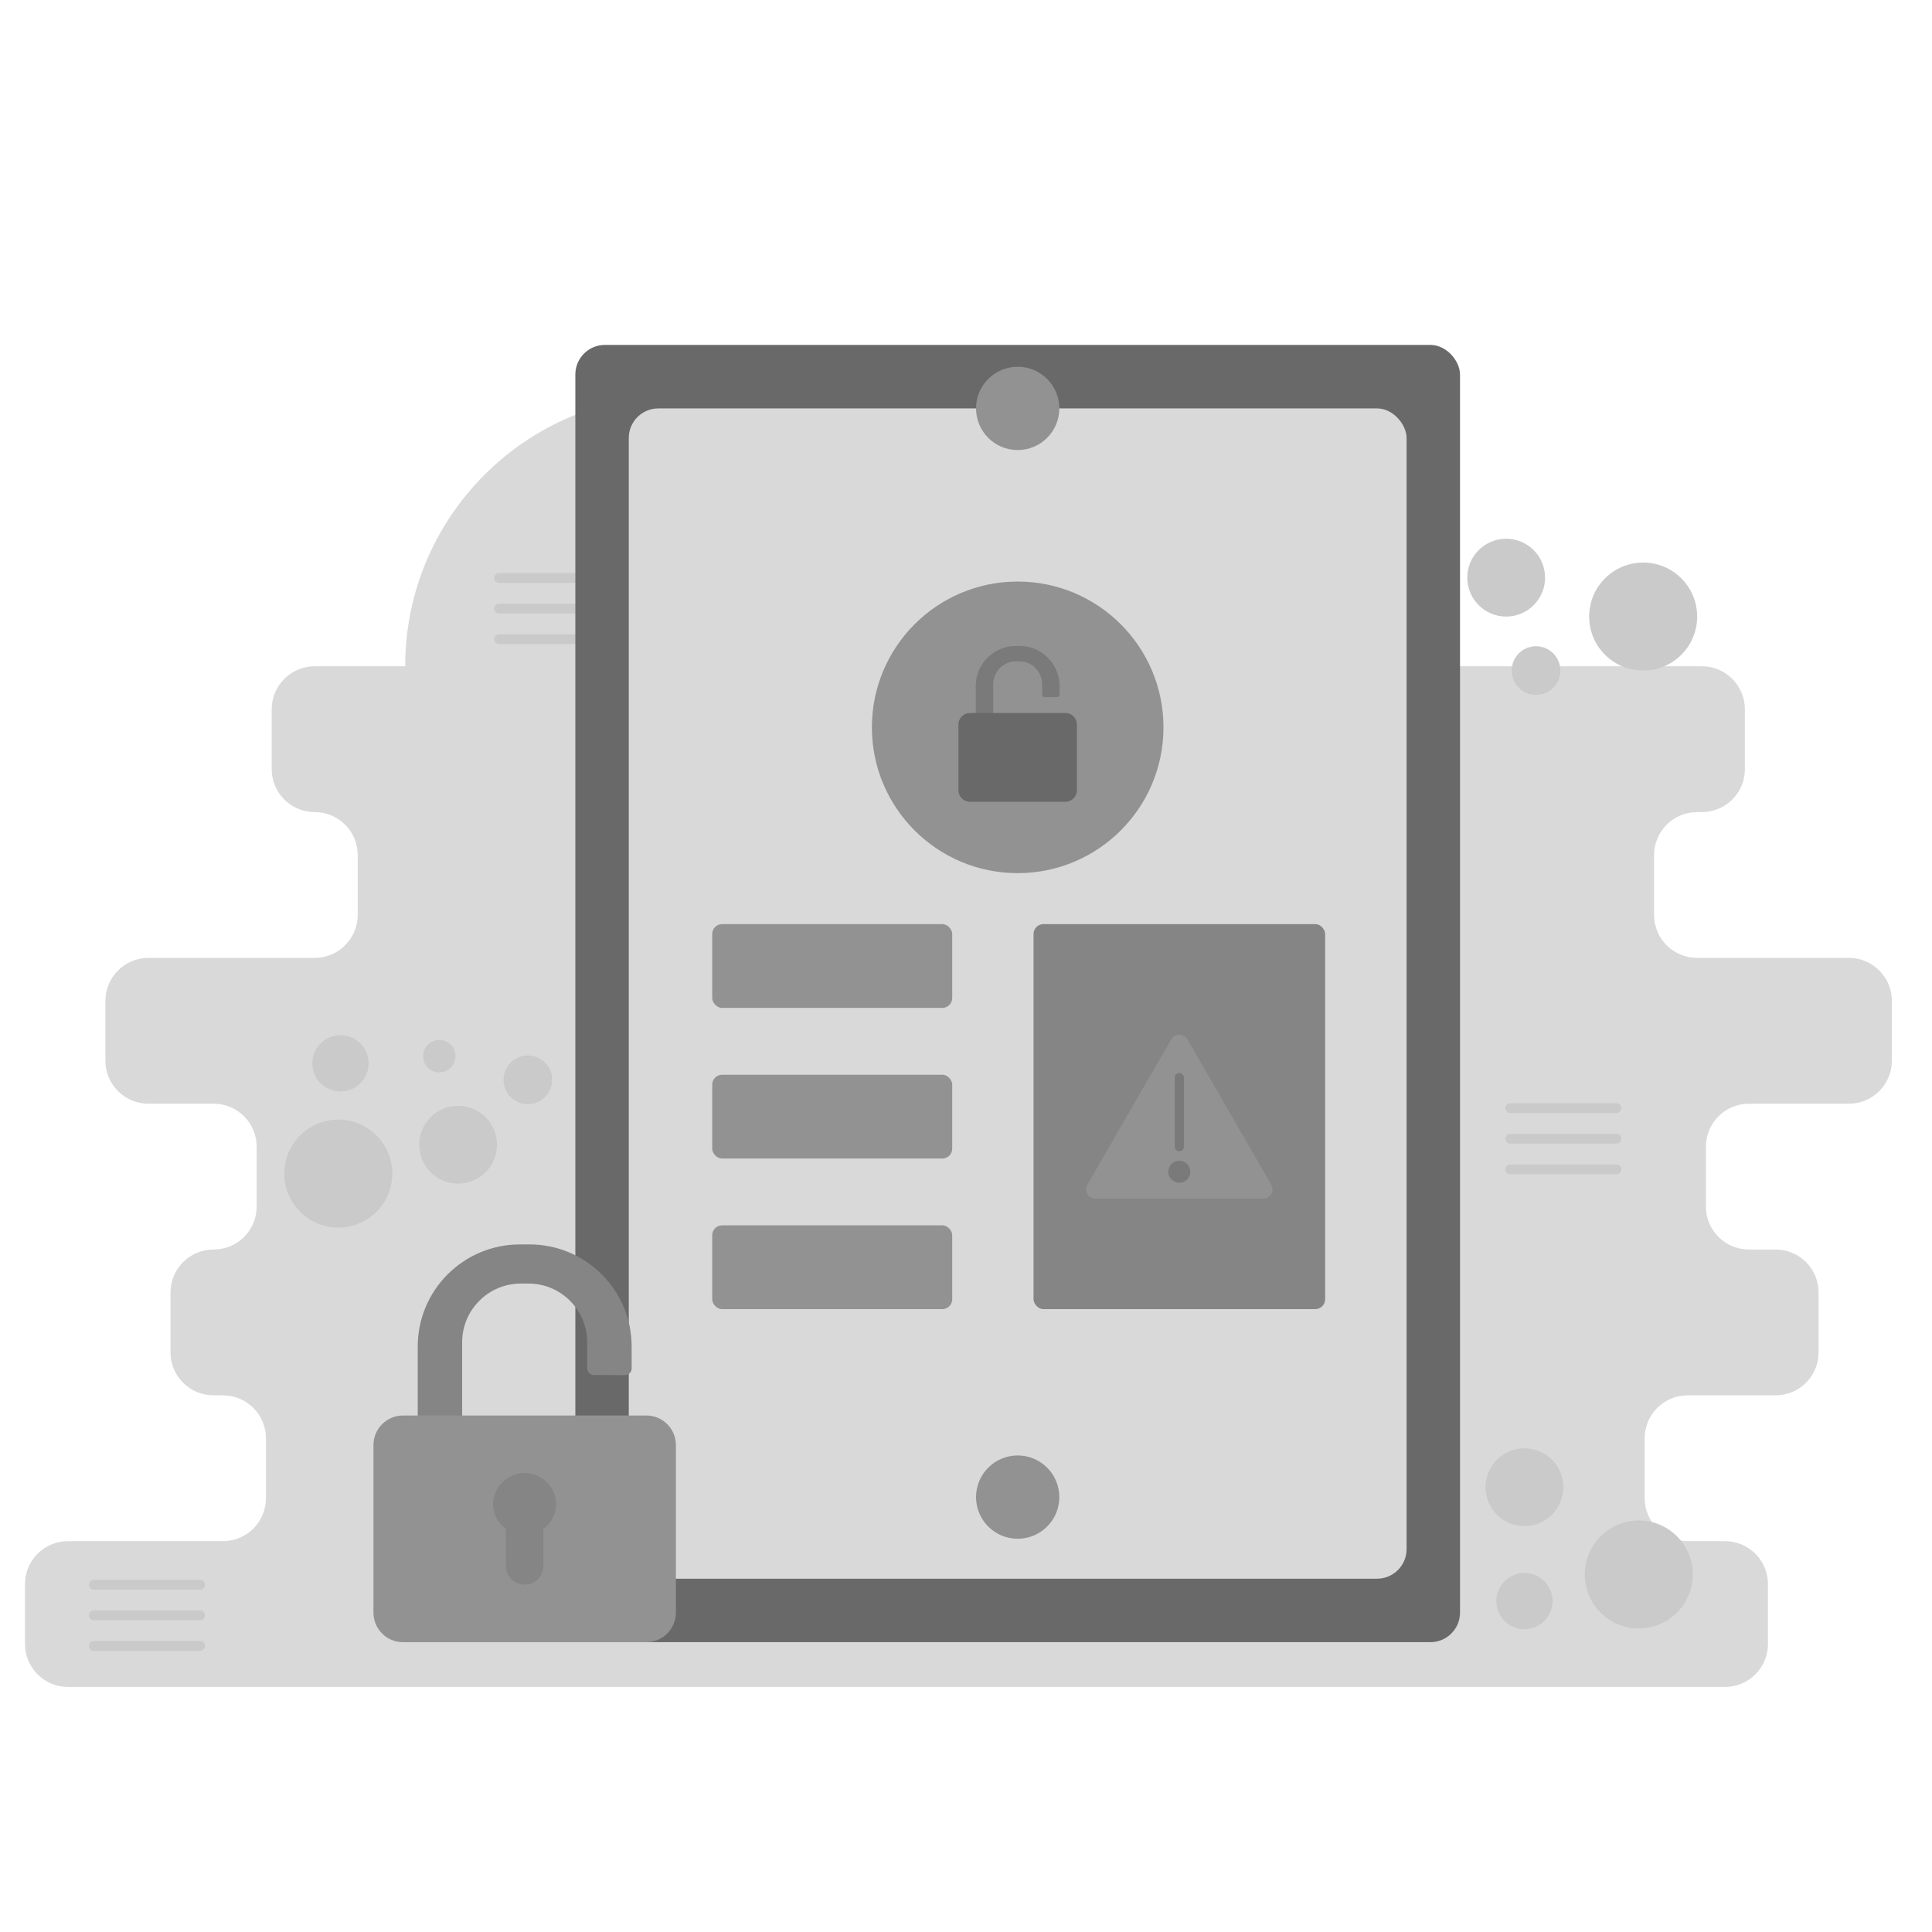 <?xml version="1.0" encoding="UTF-8"?>
<svg id="Accessdenied" xmlns="http://www.w3.org/2000/svg" viewBox="0 0 1080 1080">
  <defs>
    <style>
      .cls-1 {
        fill: #cacaca;
      }

      .cls-2 {
        fill: #696969;
      }

      .cls-3 {
        fill: #929292;
      }

      .cls-4 {
        fill: #858585;
      }

      .cls-5 {
        fill: #7a7a7a;
      }

      .cls-6 {
        fill: #d9d9d9;
      }

      .cls-7 {
        fill: none;
        stroke: #cacaca;
        stroke-linecap: round;
        stroke-miterlimit: 10;
        stroke-width: 5.51px;
      }
    </style>
  </defs>
  <circle class="cls-6" cx="377.83" cy="372.44" r="151.33"/>
  <line class="cls-7" x1="279.01" y1="323.09" x2="338.38" y2="323.09"/>
  <line class="cls-7" x1="279.01" y1="340.2" x2="338.38" y2="340.2"/>
  <line class="cls-7" x1="279.01" y1="357.31" x2="338.38" y2="357.31"/>
  <path class="cls-6" d="M1057.57,592.94v-33.43c0-13.28-10.76-24.04-24.04-24.04h-84.85c-13.28,0-24.04-10.76-24.04-24.04h0v-33.43c0-13.28,10.76-24.04,24.04-24.04h2.68c13.28,0,24.04-10.76,24.04-24.04h0v-33.43c0-13.28-10.76-24.04-24.04-24.04H175.92c-13.28,0-24.04,10.76-24.04,24.04h0v33.43c0,13.28,10.76,24.04,24.04,24.04h0c13.28,0,24.04,10.76,24.04,24.04h0v33.43c0,13.28-10.76,24.04-24.04,24.04H82.96c-13.28,0-24.04,10.76-24.04,24.04h0v33.43c0,13.28,10.76,24.04,24.04,24.04h36.48c13.28,0,24.04,10.76,24.04,24.04v33.43c0,13.28-10.76,24.04-24.04,24.04h-.09c-13.28,0-24.04,10.76-24.04,24.04v33.43c0,13.28,10.76,24.04,24.04,24.04h5.28c13.28,0,24.04,10.76,24.04,24.04h0v33.43c0,13.28-10.76,24.04-24.04,24.04H38.01c-13.28,0-24.04,10.76-24.04,24.04v33.43c0,13.28,10.76,24.04,24.04,24.04H964.26c13.28,0,24.04-10.76,24.04-24.04h0v-33.43c0-13.28-10.76-24.04-24.04-24.04h-20.84c-13.28,0-24.04-10.76-24.04-24.04h0v-33.43c0-13.28,10.76-24.04,24.04-24.04h49.15c13.28,0,24.04-10.76,24.04-24.04v-33.43c0-13.28-10.76-24.04-24.04-24.04h-14.91c-13.28,0-24.04-10.76-24.04-24.04v-33.43c0-13.28,10.76-24.04,24.04-24.04h55.87c13.28,0,24.04-10.76,24.04-24.04h0Z"/>
  <rect class="cls-2" x="321.62" y="192.81" width="494.54" height="725.17" rx="16.54" ry="16.54"/>
  <rect class="cls-6" x="351.49" y="228.3" width="434.8" height="654.21" rx="16.54" ry="16.54"/>
  <circle class="cls-3" cx="568.89" cy="406.59" r="81.5"/>
  <path class="cls-5" d="M555.2,399.48v-16.95c0-7.1,5.76-12.86,12.86-12.86,.04,0,.08,0,.12,0h1.41c7.1-.07,12.91,5.63,12.98,12.73,0,.04,0,.09,0,.13v5.71c0,.8,.65,1.44,1.44,1.45l6.84,.03c.8,0,1.46-.65,1.46-1.45h0v-4.8c0-12.36-10.01-22.38-22.37-22.38-.01,0-.02,0-.04,0h-2.05c-12.36-.01-22.39,10-22.4,22.36v16.48l9.73-.45Z"/>
  <path class="cls-2" d="M595.55,448.21c3.56,0,6.45-2.9,6.46-6.46v-36.73c0-3.56-2.89-6.45-6.46-6.46h-53.33c-3.56,0-6.45,2.9-6.46,6.46v36.73c0,3.56,2.89,6.45,6.46,6.46h53.33Z"/>
  <circle class="cls-3" cx="568.89" cy="228.3" r="23.28"/>
  <circle class="cls-3" cx="568.89" cy="836.89" r="23.28"/>
  <rect class="cls-3" x="398.13" y="516.59" width="134.17" height="46.83" rx="5.51" ry="5.51"/>
  <rect class="cls-4" x="577.76" y="516.59" width="163" height="215.22" rx="5.51" ry="5.51"/>
  <rect class="cls-3" x="398.13" y="600.79" width="134.17" height="46.83" rx="5.51" ry="5.51"/>
  <rect class="cls-3" x="398.13" y="684.98" width="134.17" height="46.83" rx="5.51" ry="5.51"/>
  <path class="cls-3" d="M659.26,670.04h-46.97c-2.85,0-5.17-2.31-5.17-5.17,0-.91,.24-1.8,.69-2.58l23.48-40.68,23.48-40.68c1.43-2.47,4.59-3.32,7.06-1.89,.79,.45,1.44,1.11,1.89,1.89l23.48,40.68,23.48,40.68c1.43,2.47,.58,5.63-1.89,7.06-.79,.45-1.68,.69-2.58,.69h-46.97Z"/>
  <path class="cls-5" d="M659.26,599.86h0c1.43,0,2.58,1.16,2.58,2.58v38.52c0,1.43-1.16,2.58-2.58,2.58h0c-1.43,0-2.58-1.16-2.58-2.58v-38.52c0-1.43,1.16-2.58,2.58-2.58Z"/>
  <circle class="cls-5" cx="659.26" cy="655.01" r="6.18"/>
  <path class="cls-4" d="M258.34,793.61v-43.26c0-18.13,14.7-32.83,32.84-32.83,.1,0,.2,0,.3,0h3.61c18.13-.18,32.96,14.37,33.14,32.5,0,.11,0,.22,0,.33v14.57c.02,2.03,1.65,3.68,3.69,3.71l17.45,.08c2.05,0,3.72-1.65,3.73-3.7,0,0,0,0,0,0v-12.24c0-31.54-25.56-57.12-57.1-57.13-.03,0-.06,0-.09,0h-5.23c-31.55-.03-57.15,25.52-57.17,57.07,0,.02,0,.04,0,.06v42l24.84-1.16Z"/>
  <path class="cls-3" d="M361.35,917.99c9.09-.02,16.46-7.39,16.48-16.48v-93.75c-.02-9.09-7.39-16.46-16.48-16.48H225.24c-9.09,.02-16.46,7.39-16.48,16.48v93.75c.02,9.09,7.39,16.46,16.48,16.48h136.11Z"/>
  <path class="cls-4" d="M293.29,823.43c-9.74,.03-17.63,7.92-17.66,17.66,.16,5.39,2.82,10.39,7.18,13.55v20.73c0,5.79,4.71,10.47,10.5,10.46,5.78,0,10.45-4.69,10.46-10.46v-20.73c4.36-3.17,7.01-8.17,7.18-13.55-.03-9.74-7.92-17.63-17.66-17.66Z"/>
  <line class="cls-7" x1="52.49" y1="885.88" x2="111.86" y2="885.88"/>
  <line class="cls-7" x1="52.49" y1="902.99" x2="111.86" y2="902.99"/>
  <line class="cls-7" x1="52.49" y1="920.1" x2="111.86" y2="920.1"/>
  <line class="cls-7" x1="844.24" y1="619.45" x2="903.61" y2="619.45"/>
  <line class="cls-7" x1="844.24" y1="636.56" x2="903.61" y2="636.56"/>
  <line class="cls-7" x1="844.24" y1="653.68" x2="903.61" y2="653.68"/>
  <circle class="cls-1" cx="189.1" cy="655.99" r="30.19" transform="translate(-478.65 798.11) rotate(-85.93)"/>
  <circle class="cls-1" cx="190.32" cy="594.43" r="15.73"/>
  <circle class="cls-1" cx="295.08" cy="603.62" r="13.61"/>
  <circle class="cls-1" cx="245.55" cy="590.39" r="9.07"/>
  <circle class="cls-1" cx="256.1" cy="639.91" r="21.75"/>
  <circle class="cls-1" cx="916.08" cy="880.14" r="30.19"/>
  <circle class="cls-1" cx="852.17" cy="895.02" r="15.73"/>
  <circle class="cls-1" cx="852.17" cy="831.35" r="21.75"/>
  <circle class="cls-1" cx="918.54" cy="344.66" r="30.19"/>
  <circle class="cls-1" cx="858.65" cy="374.86" r="13.61"/>
  <circle class="cls-1" cx="841.96" cy="322.91" r="21.75"/>
</svg>